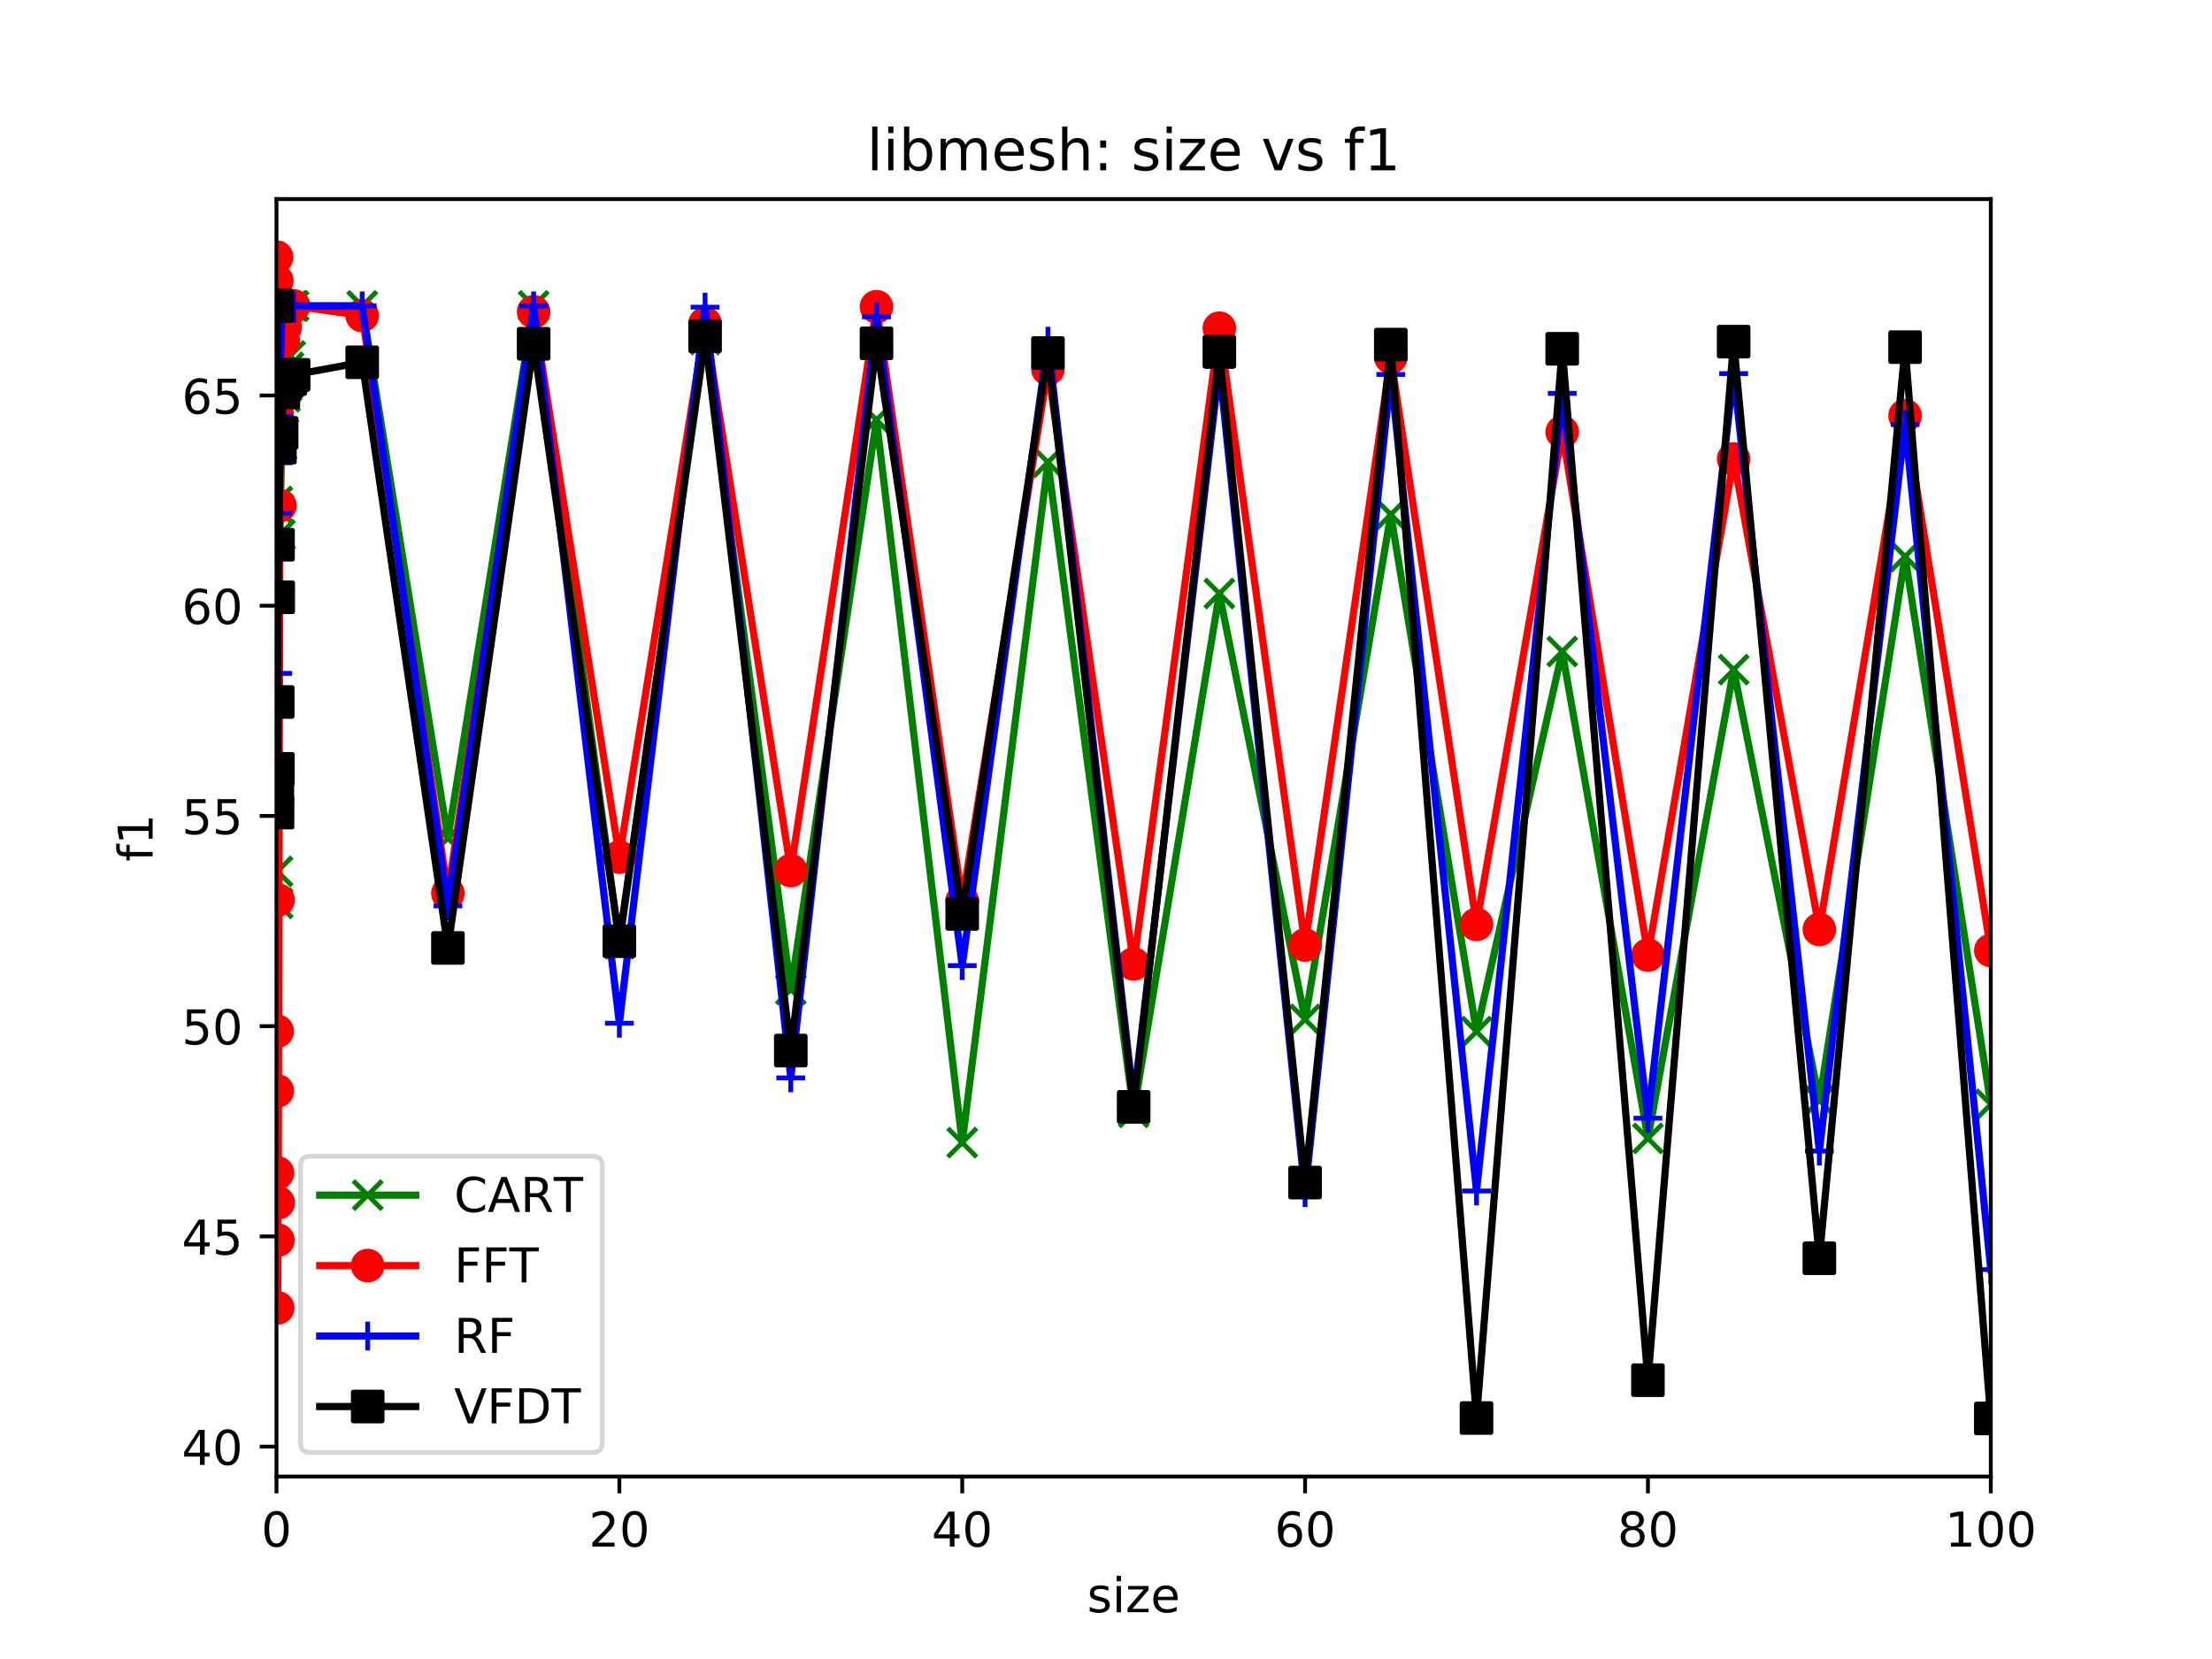 <?xml version="1.0" encoding="utf-8" standalone="no"?>
<!DOCTYPE svg PUBLIC "-//W3C//DTD SVG 1.1//EN"
  "http://www.w3.org/Graphics/SVG/1.1/DTD/svg11.dtd">
<!-- Created with matplotlib (https://matplotlib.org/) -->
<svg height="345.6pt" version="1.1" viewBox="0 0 460.8 345.6" width="460.8pt" xmlns="http://www.w3.org/2000/svg" xmlns:xlink="http://www.w3.org/1999/xlink">
 <defs>
  <style type="text/css">
*{stroke-linecap:butt;stroke-linejoin:round;}
  </style>
 </defs>
 <g id="figure_1">
  <g id="patch_1">
   <path d="M 0 345.6 
L 460.8 345.6 
L 460.8 0 
L 0 0 
z
" style="fill:#ffffff;"/>
  </g>
  <g id="axes_1">
   <g id="patch_2">
    <path d="M 57.6 307.584 
L 414.72 307.584 
L 414.72 41.472 
L 57.6 41.472 
z
" style="fill:#ffffff;"/>
   </g>
   <g id="matplotlib.axis_1">
    <g id="xtick_1">
     <g id="line2d_1">
      <defs>
       <path d="M 0 0 
L 0 3.5 
" id="m3a9c8fec55" style="stroke:#000000;stroke-width:0.8;"/>
      </defs>
      <g>
       <use style="stroke:#000000;stroke-width:0.8;" x="57.6" xlink:href="#m3a9c8fec55" y="307.584"/>
      </g>
     </g>
     <g id="text_1">
      <!-- 0 -->
      <defs>
       <path d="M 31.781 66.406 
Q 24.172 66.406 20.328 58.906 
Q 16.5 51.422 16.5 36.375 
Q 16.5 21.391 20.328 13.891 
Q 24.172 6.391 31.781 6.391 
Q 39.453 6.391 43.281 13.891 
Q 47.125 21.391 47.125 36.375 
Q 47.125 51.422 43.281 58.906 
Q 39.453 66.406 31.781 66.406 
z
M 31.781 74.219 
Q 44.047 74.219 50.516 64.516 
Q 56.984 54.828 56.984 36.375 
Q 56.984 17.969 50.516 8.266 
Q 44.047 -1.422 31.781 -1.422 
Q 19.531 -1.422 13.062 8.266 
Q 6.594 17.969 6.594 36.375 
Q 6.594 54.828 13.062 64.516 
Q 19.531 74.219 31.781 74.219 
z
" id="DejaVuSans-48"/>
      </defs>
      <g transform="translate(54.419 322.182)scale(0.1 -0.1)">
       <use xlink:href="#DejaVuSans-48"/>
      </g>
     </g>
    </g>
    <g id="xtick_2">
     <g id="line2d_2">
      <g>
       <use style="stroke:#000000;stroke-width:0.8;" x="129.024" xlink:href="#m3a9c8fec55" y="307.584"/>
      </g>
     </g>
     <g id="text_2">
      <!-- 20 -->
      <defs>
       <path d="M 19.188 8.297 
L 53.609 8.297 
L 53.609 0 
L 7.328 0 
L 7.328 8.297 
Q 12.938 14.109 22.625 23.891 
Q 32.328 33.688 34.812 36.531 
Q 39.547 41.844 41.422 45.531 
Q 43.312 49.219 43.312 52.781 
Q 43.312 58.594 39.234 62.25 
Q 35.156 65.922 28.609 65.922 
Q 23.969 65.922 18.812 64.312 
Q 13.672 62.703 7.812 59.422 
L 7.812 69.391 
Q 13.766 71.781 18.938 73 
Q 24.125 74.219 28.422 74.219 
Q 39.75 74.219 46.484 68.547 
Q 53.219 62.891 53.219 53.422 
Q 53.219 48.922 51.531 44.891 
Q 49.859 40.875 45.406 35.406 
Q 44.188 33.984 37.641 27.219 
Q 31.109 20.453 19.188 8.297 
z
" id="DejaVuSans-50"/>
      </defs>
      <g transform="translate(122.662 322.182)scale(0.1 -0.1)">
       <use xlink:href="#DejaVuSans-50"/>
       <use x="63.623" xlink:href="#DejaVuSans-48"/>
      </g>
     </g>
    </g>
    <g id="xtick_3">
     <g id="line2d_3">
      <g>
       <use style="stroke:#000000;stroke-width:0.8;" x="200.448" xlink:href="#m3a9c8fec55" y="307.584"/>
      </g>
     </g>
     <g id="text_3">
      <!-- 40 -->
      <defs>
       <path d="M 37.797 64.312 
L 12.891 25.391 
L 37.797 25.391 
z
M 35.203 72.906 
L 47.609 72.906 
L 47.609 25.391 
L 58.016 25.391 
L 58.016 17.188 
L 47.609 17.188 
L 47.609 0 
L 37.797 0 
L 37.797 17.188 
L 4.891 17.188 
L 4.891 26.703 
z
" id="DejaVuSans-52"/>
      </defs>
      <g transform="translate(194.085 322.182)scale(0.1 -0.1)">
       <use xlink:href="#DejaVuSans-52"/>
       <use x="63.623" xlink:href="#DejaVuSans-48"/>
      </g>
     </g>
    </g>
    <g id="xtick_4">
     <g id="line2d_4">
      <g>
       <use style="stroke:#000000;stroke-width:0.8;" x="271.872" xlink:href="#m3a9c8fec55" y="307.584"/>
      </g>
     </g>
     <g id="text_4">
      <!-- 60 -->
      <defs>
       <path d="M 33.016 40.375 
Q 26.375 40.375 22.484 35.828 
Q 18.609 31.297 18.609 23.391 
Q 18.609 15.531 22.484 10.953 
Q 26.375 6.391 33.016 6.391 
Q 39.656 6.391 43.531 10.953 
Q 47.406 15.531 47.406 23.391 
Q 47.406 31.297 43.531 35.828 
Q 39.656 40.375 33.016 40.375 
z
M 52.594 71.297 
L 52.594 62.312 
Q 48.875 64.062 45.094 64.984 
Q 41.312 65.922 37.594 65.922 
Q 27.828 65.922 22.672 59.328 
Q 17.531 52.734 16.797 39.406 
Q 19.672 43.656 24.016 45.922 
Q 28.375 48.188 33.594 48.188 
Q 44.578 48.188 50.953 41.516 
Q 57.328 34.859 57.328 23.391 
Q 57.328 12.156 50.688 5.359 
Q 44.047 -1.422 33.016 -1.422 
Q 20.359 -1.422 13.672 8.266 
Q 6.984 17.969 6.984 36.375 
Q 6.984 53.656 15.188 63.938 
Q 23.391 74.219 37.203 74.219 
Q 40.922 74.219 44.703 73.484 
Q 48.484 72.75 52.594 71.297 
z
" id="DejaVuSans-54"/>
      </defs>
      <g transform="translate(265.51 322.182)scale(0.1 -0.1)">
       <use xlink:href="#DejaVuSans-54"/>
       <use x="63.623" xlink:href="#DejaVuSans-48"/>
      </g>
     </g>
    </g>
    <g id="xtick_5">
     <g id="line2d_5">
      <g>
       <use style="stroke:#000000;stroke-width:0.8;" x="343.296" xlink:href="#m3a9c8fec55" y="307.584"/>
      </g>
     </g>
     <g id="text_5">
      <!-- 80 -->
      <defs>
       <path d="M 31.781 34.625 
Q 24.75 34.625 20.719 30.859 
Q 16.703 27.094 16.703 20.516 
Q 16.703 13.922 20.719 10.156 
Q 24.75 6.391 31.781 6.391 
Q 38.812 6.391 42.859 10.172 
Q 46.922 13.969 46.922 20.516 
Q 46.922 27.094 42.891 30.859 
Q 38.875 34.625 31.781 34.625 
z
M 21.922 38.812 
Q 15.578 40.375 12.031 44.719 
Q 8.5 49.078 8.5 55.328 
Q 8.5 64.062 14.719 69.141 
Q 20.953 74.219 31.781 74.219 
Q 42.672 74.219 48.875 69.141 
Q 55.078 64.062 55.078 55.328 
Q 55.078 49.078 51.531 44.719 
Q 48 40.375 41.703 38.812 
Q 48.828 37.156 52.797 32.312 
Q 56.781 27.484 56.781 20.516 
Q 56.781 9.906 50.312 4.234 
Q 43.844 -1.422 31.781 -1.422 
Q 19.734 -1.422 13.25 4.234 
Q 6.781 9.906 6.781 20.516 
Q 6.781 27.484 10.781 32.312 
Q 14.797 37.156 21.922 38.812 
z
M 18.312 54.391 
Q 18.312 48.734 21.844 45.562 
Q 25.391 42.391 31.781 42.391 
Q 38.141 42.391 41.719 45.562 
Q 45.312 48.734 45.312 54.391 
Q 45.312 60.062 41.719 63.234 
Q 38.141 66.406 31.781 66.406 
Q 25.391 66.406 21.844 63.234 
Q 18.312 60.062 18.312 54.391 
z
" id="DejaVuSans-56"/>
      </defs>
      <g transform="translate(336.933 322.182)scale(0.1 -0.1)">
       <use xlink:href="#DejaVuSans-56"/>
       <use x="63.623" xlink:href="#DejaVuSans-48"/>
      </g>
     </g>
    </g>
    <g id="xtick_6">
     <g id="line2d_6">
      <g>
       <use style="stroke:#000000;stroke-width:0.8;" x="414.72" xlink:href="#m3a9c8fec55" y="307.584"/>
      </g>
     </g>
     <g id="text_6">
      <!-- 100 -->
      <defs>
       <path d="M 12.406 8.297 
L 28.516 8.297 
L 28.516 63.922 
L 10.984 60.406 
L 10.984 69.391 
L 28.422 72.906 
L 38.281 72.906 
L 38.281 8.297 
L 54.391 8.297 
L 54.391 0 
L 12.406 0 
z
" id="DejaVuSans-49"/>
      </defs>
      <g transform="translate(405.176 322.182)scale(0.1 -0.1)">
       <use xlink:href="#DejaVuSans-49"/>
       <use x="63.623" xlink:href="#DejaVuSans-48"/>
       <use x="127.246" xlink:href="#DejaVuSans-48"/>
      </g>
     </g>
    </g>
    <g id="text_7">
     <!-- size -->
     <defs>
      <path d="M 44.281 53.078 
L 44.281 44.578 
Q 40.484 46.531 36.375 47.5 
Q 32.281 48.484 27.875 48.484 
Q 21.188 48.484 17.844 46.438 
Q 14.5 44.391 14.5 40.281 
Q 14.5 37.156 16.891 35.375 
Q 19.281 33.594 26.516 31.984 
L 29.594 31.297 
Q 39.156 29.25 43.188 25.516 
Q 47.219 21.781 47.219 15.094 
Q 47.219 7.469 41.188 3.016 
Q 35.156 -1.422 24.609 -1.422 
Q 20.219 -1.422 15.453 -0.562 
Q 10.688 0.297 5.422 2 
L 5.422 11.281 
Q 10.406 8.688 15.234 7.391 
Q 20.062 6.109 24.812 6.109 
Q 31.156 6.109 34.562 8.281 
Q 37.984 10.453 37.984 14.406 
Q 37.984 18.062 35.516 20.016 
Q 33.062 21.969 24.703 23.781 
L 21.578 24.516 
Q 13.234 26.266 9.516 29.906 
Q 5.812 33.547 5.812 39.891 
Q 5.812 47.609 11.281 51.797 
Q 16.75 56 26.812 56 
Q 31.781 56 36.172 55.266 
Q 40.578 54.547 44.281 53.078 
z
" id="DejaVuSans-115"/>
      <path d="M 9.422 54.688 
L 18.406 54.688 
L 18.406 0 
L 9.422 0 
z
M 9.422 75.984 
L 18.406 75.984 
L 18.406 64.594 
L 9.422 64.594 
z
" id="DejaVuSans-105"/>
      <path d="M 5.516 54.688 
L 48.188 54.688 
L 48.188 46.484 
L 14.406 7.172 
L 48.188 7.172 
L 48.188 0 
L 4.297 0 
L 4.297 8.203 
L 38.094 47.516 
L 5.516 47.516 
z
" id="DejaVuSans-122"/>
      <path d="M 56.203 29.594 
L 56.203 25.203 
L 14.891 25.203 
Q 15.484 15.922 20.484 11.062 
Q 25.484 6.203 34.422 6.203 
Q 39.594 6.203 44.453 7.469 
Q 49.312 8.734 54.109 11.281 
L 54.109 2.781 
Q 49.266 0.734 44.188 -0.344 
Q 39.109 -1.422 33.891 -1.422 
Q 20.797 -1.422 13.156 6.188 
Q 5.516 13.812 5.516 26.812 
Q 5.516 40.234 12.766 48.109 
Q 20.016 56 32.328 56 
Q 43.359 56 49.781 48.891 
Q 56.203 41.797 56.203 29.594 
z
M 47.219 32.234 
Q 47.125 39.594 43.094 43.984 
Q 39.062 48.391 32.422 48.391 
Q 24.906 48.391 20.391 44.141 
Q 15.875 39.891 15.188 32.172 
z
" id="DejaVuSans-101"/>
     </defs>
     <g transform="translate(226.465 335.861)scale(0.1 -0.1)">
      <use xlink:href="#DejaVuSans-115"/>
      <use x="52.1" xlink:href="#DejaVuSans-105"/>
      <use x="79.883" xlink:href="#DejaVuSans-122"/>
      <use x="132.373" xlink:href="#DejaVuSans-101"/>
     </g>
    </g>
   </g>
   <g id="matplotlib.axis_2">
    <g id="ytick_1">
     <g id="line2d_7">
      <defs>
       <path d="M 0 0 
L -3.5 0 
" id="me81e5ff9e7" style="stroke:#000000;stroke-width:0.8;"/>
      </defs>
      <g>
       <use style="stroke:#000000;stroke-width:0.8;" x="57.6" xlink:href="#me81e5ff9e7" y="301.356"/>
      </g>
     </g>
     <g id="text_8">
      <!-- 40 -->
      <g transform="translate(37.875 305.156)scale(0.1 -0.1)">
       <use xlink:href="#DejaVuSans-52"/>
       <use x="63.623" xlink:href="#DejaVuSans-48"/>
      </g>
     </g>
    </g>
    <g id="ytick_2">
     <g id="line2d_8">
      <g>
       <use style="stroke:#000000;stroke-width:0.8;" x="57.6" xlink:href="#me81e5ff9e7" y="257.562"/>
      </g>
     </g>
     <g id="text_9">
      <!-- 45 -->
      <defs>
       <path d="M 10.797 72.906 
L 49.516 72.906 
L 49.516 64.594 
L 19.828 64.594 
L 19.828 46.734 
Q 21.969 47.469 24.109 47.828 
Q 26.266 48.188 28.422 48.188 
Q 40.625 48.188 47.75 41.5 
Q 54.891 34.812 54.891 23.391 
Q 54.891 11.625 47.562 5.094 
Q 40.234 -1.422 26.906 -1.422 
Q 22.312 -1.422 17.547 -0.641 
Q 12.797 0.141 7.719 1.703 
L 7.719 11.625 
Q 12.109 9.234 16.797 8.062 
Q 21.484 6.891 26.703 6.891 
Q 35.156 6.891 40.078 11.328 
Q 45.016 15.766 45.016 23.391 
Q 45.016 31 40.078 35.438 
Q 35.156 39.891 26.703 39.891 
Q 22.75 39.891 18.812 39.016 
Q 14.891 38.141 10.797 36.281 
z
" id="DejaVuSans-53"/>
      </defs>
      <g transform="translate(37.875 261.361)scale(0.1 -0.1)">
       <use xlink:href="#DejaVuSans-52"/>
       <use x="63.623" xlink:href="#DejaVuSans-53"/>
      </g>
     </g>
    </g>
    <g id="ytick_3">
     <g id="line2d_9">
      <g>
       <use style="stroke:#000000;stroke-width:0.8;" x="57.6" xlink:href="#me81e5ff9e7" y="213.768"/>
      </g>
     </g>
     <g id="text_10">
      <!-- 50 -->
      <g transform="translate(37.875 217.567)scale(0.1 -0.1)">
       <use xlink:href="#DejaVuSans-53"/>
       <use x="63.623" xlink:href="#DejaVuSans-48"/>
      </g>
     </g>
    </g>
    <g id="ytick_4">
     <g id="line2d_10">
      <g>
       <use style="stroke:#000000;stroke-width:0.8;" x="57.6" xlink:href="#me81e5ff9e7" y="169.973"/>
      </g>
     </g>
     <g id="text_11">
      <!-- 55 -->
      <g transform="translate(37.875 173.773)scale(0.1 -0.1)">
       <use xlink:href="#DejaVuSans-53"/>
       <use x="63.623" xlink:href="#DejaVuSans-53"/>
      </g>
     </g>
    </g>
    <g id="ytick_5">
     <g id="line2d_11">
      <g>
       <use style="stroke:#000000;stroke-width:0.8;" x="57.6" xlink:href="#me81e5ff9e7" y="126.179"/>
      </g>
     </g>
     <g id="text_12">
      <!-- 60 -->
      <g transform="translate(37.875 129.978)scale(0.1 -0.1)">
       <use xlink:href="#DejaVuSans-54"/>
       <use x="63.623" xlink:href="#DejaVuSans-48"/>
      </g>
     </g>
    </g>
    <g id="ytick_6">
     <g id="line2d_12">
      <g>
       <use style="stroke:#000000;stroke-width:0.8;" x="57.6" xlink:href="#me81e5ff9e7" y="82.385"/>
      </g>
     </g>
     <g id="text_13">
      <!-- 65 -->
      <g transform="translate(37.875 86.184)scale(0.1 -0.1)">
       <use xlink:href="#DejaVuSans-54"/>
       <use x="63.623" xlink:href="#DejaVuSans-53"/>
      </g>
     </g>
    </g>
    <g id="text_14">
     <!-- f1 -->
     <defs>
      <path d="M 37.109 75.984 
L 37.109 68.5 
L 28.516 68.5 
Q 23.688 68.5 21.797 66.547 
Q 19.922 64.594 19.922 59.516 
L 19.922 54.688 
L 34.719 54.688 
L 34.719 47.703 
L 19.922 47.703 
L 19.922 0 
L 10.891 0 
L 10.891 47.703 
L 2.297 47.703 
L 2.297 54.688 
L 10.891 54.688 
L 10.891 58.5 
Q 10.891 67.625 15.141 71.797 
Q 19.391 75.984 28.609 75.984 
z
" id="DejaVuSans-102"/>
     </defs>
     <g transform="translate(31.795 179.469)rotate(-90)scale(0.1 -0.1)">
      <use xlink:href="#DejaVuSans-102"/>
      <use x="35.205" xlink:href="#DejaVuSans-49"/>
     </g>
    </g>
   </g>
   <g id="line2d_13">
    <path clip-path="url(#p8e9003953d)" d="M 57.636 63.728 
L 57.671 63.728 
L 57.707 65.83 
L 57.743 86.589 
L 57.779 104.457 
L 57.814 181.535 
L 57.85 188.192 
L 57.886 166.557 
L 57.921 105.946 
L 57.957 93.071 
L 58.314 111.377 
L 58.671 92.72 
L 59.028 85.012 
L 59.386 82.647 
L 59.743 80.458 
L 60.1 76.516 
L 60.457 74.151 
L 60.814 63.728 
L 61.171 63.728 
L 75.456 63.728 
L 93.312 174.616 
L 111.168 63.728 
L 129.024 196.6 
L 146.88 70.735 
L 164.736 206.148 
L 182.592 87.465 
L 200.448 238.03 
L 218.304 96.311 
L 236.16 231.723 
L 254.016 123.639 
L 271.872 212.366 
L 289.728 107.172 
L 307.584 214.906 
L 325.44 135.726 
L 343.296 237.154 
L 361.152 139.493 
L 379.008 229.271 
L 396.864 115.931 
L 414.72 230.059 
" style="fill:none;stroke:#008000;stroke-linecap:square;stroke-width:1.5;"/>
    <defs>
     <path d="M -3 3 
L 3 -3 
M -3 -3 
L 3 3 
" id="m1f0c1e6123" style="stroke:#008000;"/>
    </defs>
    <g clip-path="url(#p8e9003953d)">
     <use style="fill:#008000;stroke:#008000;" x="57.636" xlink:href="#m1f0c1e6123" y="63.728"/>
     <use style="fill:#008000;stroke:#008000;" x="57.671" xlink:href="#m1f0c1e6123" y="63.728"/>
     <use style="fill:#008000;stroke:#008000;" x="57.707" xlink:href="#m1f0c1e6123" y="65.83"/>
     <use style="fill:#008000;stroke:#008000;" x="57.743" xlink:href="#m1f0c1e6123" y="86.589"/>
     <use style="fill:#008000;stroke:#008000;" x="57.779" xlink:href="#m1f0c1e6123" y="104.457"/>
     <use style="fill:#008000;stroke:#008000;" x="57.814" xlink:href="#m1f0c1e6123" y="181.535"/>
     <use style="fill:#008000;stroke:#008000;" x="57.85" xlink:href="#m1f0c1e6123" y="188.192"/>
     <use style="fill:#008000;stroke:#008000;" x="57.886" xlink:href="#m1f0c1e6123" y="166.557"/>
     <use style="fill:#008000;stroke:#008000;" x="57.921" xlink:href="#m1f0c1e6123" y="105.946"/>
     <use style="fill:#008000;stroke:#008000;" x="57.957" xlink:href="#m1f0c1e6123" y="93.071"/>
     <use style="fill:#008000;stroke:#008000;" x="58.314" xlink:href="#m1f0c1e6123" y="111.377"/>
     <use style="fill:#008000;stroke:#008000;" x="58.671" xlink:href="#m1f0c1e6123" y="92.72"/>
     <use style="fill:#008000;stroke:#008000;" x="59.028" xlink:href="#m1f0c1e6123" y="85.012"/>
     <use style="fill:#008000;stroke:#008000;" x="59.386" xlink:href="#m1f0c1e6123" y="82.647"/>
     <use style="fill:#008000;stroke:#008000;" x="59.743" xlink:href="#m1f0c1e6123" y="80.458"/>
     <use style="fill:#008000;stroke:#008000;" x="60.1" xlink:href="#m1f0c1e6123" y="76.516"/>
     <use style="fill:#008000;stroke:#008000;" x="60.457" xlink:href="#m1f0c1e6123" y="74.151"/>
     <use style="fill:#008000;stroke:#008000;" x="60.814" xlink:href="#m1f0c1e6123" y="63.728"/>
     <use style="fill:#008000;stroke:#008000;" x="61.171" xlink:href="#m1f0c1e6123" y="63.728"/>
     <use style="fill:#008000;stroke:#008000;" x="75.456" xlink:href="#m1f0c1e6123" y="63.728"/>
     <use style="fill:#008000;stroke:#008000;" x="93.312" xlink:href="#m1f0c1e6123" y="174.616"/>
     <use style="fill:#008000;stroke:#008000;" x="111.168" xlink:href="#m1f0c1e6123" y="63.728"/>
     <use style="fill:#008000;stroke:#008000;" x="129.024" xlink:href="#m1f0c1e6123" y="196.6"/>
     <use style="fill:#008000;stroke:#008000;" x="146.88" xlink:href="#m1f0c1e6123" y="70.735"/>
     <use style="fill:#008000;stroke:#008000;" x="164.736" xlink:href="#m1f0c1e6123" y="206.148"/>
     <use style="fill:#008000;stroke:#008000;" x="182.592" xlink:href="#m1f0c1e6123" y="87.465"/>
     <use style="fill:#008000;stroke:#008000;" x="200.448" xlink:href="#m1f0c1e6123" y="238.03"/>
     <use style="fill:#008000;stroke:#008000;" x="218.304" xlink:href="#m1f0c1e6123" y="96.311"/>
     <use style="fill:#008000;stroke:#008000;" x="236.16" xlink:href="#m1f0c1e6123" y="231.723"/>
     <use style="fill:#008000;stroke:#008000;" x="254.016" xlink:href="#m1f0c1e6123" y="123.639"/>
     <use style="fill:#008000;stroke:#008000;" x="271.872" xlink:href="#m1f0c1e6123" y="212.366"/>
     <use style="fill:#008000;stroke:#008000;" x="289.728" xlink:href="#m1f0c1e6123" y="107.172"/>
     <use style="fill:#008000;stroke:#008000;" x="307.584" xlink:href="#m1f0c1e6123" y="214.906"/>
     <use style="fill:#008000;stroke:#008000;" x="325.44" xlink:href="#m1f0c1e6123" y="135.726"/>
     <use style="fill:#008000;stroke:#008000;" x="343.296" xlink:href="#m1f0c1e6123" y="237.154"/>
     <use style="fill:#008000;stroke:#008000;" x="361.152" xlink:href="#m1f0c1e6123" y="139.493"/>
     <use style="fill:#008000;stroke:#008000;" x="379.008" xlink:href="#m1f0c1e6123" y="229.271"/>
     <use style="fill:#008000;stroke:#008000;" x="396.864" xlink:href="#m1f0c1e6123" y="115.931"/>
     <use style="fill:#008000;stroke:#008000;" x="414.72" xlink:href="#m1f0c1e6123" y="230.059"/>
    </g>
   </g>
   <g id="line2d_14">
    <path clip-path="url(#p8e9003953d)" d="M 57.636 53.568 
L 57.671 58.473 
L 57.707 86.151 
L 57.743 214.819 
L 57.779 227.256 
L 57.814 244.336 
L 57.85 272.452 
L 57.886 258.35 
L 57.921 187.491 
L 57.957 250.555 
L 58.314 105.333 
L 58.671 63.728 
L 59.028 71.086 
L 59.386 68.195 
L 59.743 64.341 
L 60.1 64.867 
L 60.457 63.816 
L 60.814 63.728 
L 61.171 63.728 
L 75.456 65.743 
L 93.312 186.09 
L 111.168 64.955 
L 129.024 178.557 
L 146.88 67.407 
L 164.736 181.36 
L 182.592 63.903 
L 200.448 187.666 
L 218.304 76.867 
L 236.16 200.805 
L 254.016 68.37 
L 271.872 196.863 
L 289.728 74.414 
L 307.584 192.571 
L 325.44 90.005 
L 343.296 198.965 
L 361.152 95.611 
L 379.008 193.622 
L 396.864 86.589 
L 414.72 198.002 
" style="fill:none;stroke:#ff0000;stroke-linecap:square;stroke-width:1.5;"/>
    <defs>
     <path d="M 0 3 
C 0.796 3 1.559 2.684 2.121 2.121 
C 2.684 1.559 3 0.796 3 0 
C 3 -0.796 2.684 -1.559 2.121 -2.121 
C 1.559 -2.684 0.796 -3 0 -3 
C -0.796 -3 -1.559 -2.684 -2.121 -2.121 
C -2.684 -1.559 -3 -0.796 -3 0 
C -3 0.796 -2.684 1.559 -2.121 2.121 
C -1.559 2.684 -0.796 3 0 3 
z
" id="m6acdc5721a" style="stroke:#ff0000;"/>
    </defs>
    <g clip-path="url(#p8e9003953d)">
     <use style="fill:#ff0000;stroke:#ff0000;" x="57.636" xlink:href="#m6acdc5721a" y="53.568"/>
     <use style="fill:#ff0000;stroke:#ff0000;" x="57.671" xlink:href="#m6acdc5721a" y="58.473"/>
     <use style="fill:#ff0000;stroke:#ff0000;" x="57.707" xlink:href="#m6acdc5721a" y="86.151"/>
     <use style="fill:#ff0000;stroke:#ff0000;" x="57.743" xlink:href="#m6acdc5721a" y="214.819"/>
     <use style="fill:#ff0000;stroke:#ff0000;" x="57.779" xlink:href="#m6acdc5721a" y="227.256"/>
     <use style="fill:#ff0000;stroke:#ff0000;" x="57.814" xlink:href="#m6acdc5721a" y="244.336"/>
     <use style="fill:#ff0000;stroke:#ff0000;" x="57.85" xlink:href="#m6acdc5721a" y="272.452"/>
     <use style="fill:#ff0000;stroke:#ff0000;" x="57.886" xlink:href="#m6acdc5721a" y="258.35"/>
     <use style="fill:#ff0000;stroke:#ff0000;" x="57.921" xlink:href="#m6acdc5721a" y="187.491"/>
     <use style="fill:#ff0000;stroke:#ff0000;" x="57.957" xlink:href="#m6acdc5721a" y="250.555"/>
     <use style="fill:#ff0000;stroke:#ff0000;" x="58.314" xlink:href="#m6acdc5721a" y="105.333"/>
     <use style="fill:#ff0000;stroke:#ff0000;" x="58.671" xlink:href="#m6acdc5721a" y="63.728"/>
     <use style="fill:#ff0000;stroke:#ff0000;" x="59.028" xlink:href="#m6acdc5721a" y="71.086"/>
     <use style="fill:#ff0000;stroke:#ff0000;" x="59.386" xlink:href="#m6acdc5721a" y="68.195"/>
     <use style="fill:#ff0000;stroke:#ff0000;" x="59.743" xlink:href="#m6acdc5721a" y="64.341"/>
     <use style="fill:#ff0000;stroke:#ff0000;" x="60.1" xlink:href="#m6acdc5721a" y="64.867"/>
     <use style="fill:#ff0000;stroke:#ff0000;" x="60.457" xlink:href="#m6acdc5721a" y="63.816"/>
     <use style="fill:#ff0000;stroke:#ff0000;" x="60.814" xlink:href="#m6acdc5721a" y="63.728"/>
     <use style="fill:#ff0000;stroke:#ff0000;" x="61.171" xlink:href="#m6acdc5721a" y="63.728"/>
     <use style="fill:#ff0000;stroke:#ff0000;" x="75.456" xlink:href="#m6acdc5721a" y="65.743"/>
     <use style="fill:#ff0000;stroke:#ff0000;" x="93.312" xlink:href="#m6acdc5721a" y="186.09"/>
     <use style="fill:#ff0000;stroke:#ff0000;" x="111.168" xlink:href="#m6acdc5721a" y="64.955"/>
     <use style="fill:#ff0000;stroke:#ff0000;" x="129.024" xlink:href="#m6acdc5721a" y="178.557"/>
     <use style="fill:#ff0000;stroke:#ff0000;" x="146.88" xlink:href="#m6acdc5721a" y="67.407"/>
     <use style="fill:#ff0000;stroke:#ff0000;" x="164.736" xlink:href="#m6acdc5721a" y="181.36"/>
     <use style="fill:#ff0000;stroke:#ff0000;" x="182.592" xlink:href="#m6acdc5721a" y="63.903"/>
     <use style="fill:#ff0000;stroke:#ff0000;" x="200.448" xlink:href="#m6acdc5721a" y="187.666"/>
     <use style="fill:#ff0000;stroke:#ff0000;" x="218.304" xlink:href="#m6acdc5721a" y="76.867"/>
     <use style="fill:#ff0000;stroke:#ff0000;" x="236.16" xlink:href="#m6acdc5721a" y="200.805"/>
     <use style="fill:#ff0000;stroke:#ff0000;" x="254.016" xlink:href="#m6acdc5721a" y="68.37"/>
     <use style="fill:#ff0000;stroke:#ff0000;" x="271.872" xlink:href="#m6acdc5721a" y="196.863"/>
     <use style="fill:#ff0000;stroke:#ff0000;" x="289.728" xlink:href="#m6acdc5721a" y="74.414"/>
     <use style="fill:#ff0000;stroke:#ff0000;" x="307.584" xlink:href="#m6acdc5721a" y="192.571"/>
     <use style="fill:#ff0000;stroke:#ff0000;" x="325.44" xlink:href="#m6acdc5721a" y="90.005"/>
     <use style="fill:#ff0000;stroke:#ff0000;" x="343.296" xlink:href="#m6acdc5721a" y="198.965"/>
     <use style="fill:#ff0000;stroke:#ff0000;" x="361.152" xlink:href="#m6acdc5721a" y="95.611"/>
     <use style="fill:#ff0000;stroke:#ff0000;" x="379.008" xlink:href="#m6acdc5721a" y="193.622"/>
     <use style="fill:#ff0000;stroke:#ff0000;" x="396.864" xlink:href="#m6acdc5721a" y="86.589"/>
     <use style="fill:#ff0000;stroke:#ff0000;" x="414.72" xlink:href="#m6acdc5721a" y="198.002"/>
    </g>
   </g>
   <g id="line2d_15">
    <path clip-path="url(#p8e9003953d)" d="M 57.636 63.728 
L 57.671 63.728 
L 57.707 65.305 
L 57.743 75.64 
L 57.779 87.202 
L 57.814 106.91 
L 57.85 140.281 
L 57.886 113.041 
L 57.921 96.399 
L 57.957 86.764 
L 58.314 80.195 
L 58.671 66.706 
L 59.028 63.728 
L 59.386 63.728 
L 59.743 63.728 
L 60.1 63.728 
L 60.457 63.728 
L 60.814 63.728 
L 61.171 63.728 
L 75.456 63.728 
L 93.312 188.717 
L 111.168 63.728 
L 129.024 213.155 
L 146.88 63.991 
L 164.736 224.541 
L 182.592 66.006 
L 200.448 201.155 
L 218.304 71.086 
L 236.16 229.359 
L 254.016 76.341 
L 271.872 248.453 
L 289.728 78.005 
L 307.584 248.103 
L 325.44 81.947 
L 343.296 232.95 
L 361.152 77.83 
L 379.008 239.782 
L 396.864 88.428 
L 414.72 264.482 
" style="fill:none;stroke:#0000ff;stroke-linecap:square;stroke-width:1.5;"/>
    <defs>
     <path d="M -3 0 
L 3 0 
M 0 3 
L 0 -3 
" id="maa34a63ae0" style="stroke:#0000ff;"/>
    </defs>
    <g clip-path="url(#p8e9003953d)">
     <use style="fill:#0000ff;stroke:#0000ff;" x="57.636" xlink:href="#maa34a63ae0" y="63.728"/>
     <use style="fill:#0000ff;stroke:#0000ff;" x="57.671" xlink:href="#maa34a63ae0" y="63.728"/>
     <use style="fill:#0000ff;stroke:#0000ff;" x="57.707" xlink:href="#maa34a63ae0" y="65.305"/>
     <use style="fill:#0000ff;stroke:#0000ff;" x="57.743" xlink:href="#maa34a63ae0" y="75.64"/>
     <use style="fill:#0000ff;stroke:#0000ff;" x="57.779" xlink:href="#maa34a63ae0" y="87.202"/>
     <use style="fill:#0000ff;stroke:#0000ff;" x="57.814" xlink:href="#maa34a63ae0" y="106.91"/>
     <use style="fill:#0000ff;stroke:#0000ff;" x="57.85" xlink:href="#maa34a63ae0" y="140.281"/>
     <use style="fill:#0000ff;stroke:#0000ff;" x="57.886" xlink:href="#maa34a63ae0" y="113.041"/>
     <use style="fill:#0000ff;stroke:#0000ff;" x="57.921" xlink:href="#maa34a63ae0" y="96.399"/>
     <use style="fill:#0000ff;stroke:#0000ff;" x="57.957" xlink:href="#maa34a63ae0" y="86.764"/>
     <use style="fill:#0000ff;stroke:#0000ff;" x="58.314" xlink:href="#maa34a63ae0" y="80.195"/>
     <use style="fill:#0000ff;stroke:#0000ff;" x="58.671" xlink:href="#maa34a63ae0" y="66.706"/>
     <use style="fill:#0000ff;stroke:#0000ff;" x="59.028" xlink:href="#maa34a63ae0" y="63.728"/>
     <use style="fill:#0000ff;stroke:#0000ff;" x="59.386" xlink:href="#maa34a63ae0" y="63.728"/>
     <use style="fill:#0000ff;stroke:#0000ff;" x="59.743" xlink:href="#maa34a63ae0" y="63.728"/>
     <use style="fill:#0000ff;stroke:#0000ff;" x="60.1" xlink:href="#maa34a63ae0" y="63.728"/>
     <use style="fill:#0000ff;stroke:#0000ff;" x="60.457" xlink:href="#maa34a63ae0" y="63.728"/>
     <use style="fill:#0000ff;stroke:#0000ff;" x="60.814" xlink:href="#maa34a63ae0" y="63.728"/>
     <use style="fill:#0000ff;stroke:#0000ff;" x="61.171" xlink:href="#maa34a63ae0" y="63.728"/>
     <use style="fill:#0000ff;stroke:#0000ff;" x="75.456" xlink:href="#maa34a63ae0" y="63.728"/>
     <use style="fill:#0000ff;stroke:#0000ff;" x="93.312" xlink:href="#maa34a63ae0" y="188.717"/>
     <use style="fill:#0000ff;stroke:#0000ff;" x="111.168" xlink:href="#maa34a63ae0" y="63.728"/>
     <use style="fill:#0000ff;stroke:#0000ff;" x="129.024" xlink:href="#maa34a63ae0" y="213.155"/>
     <use style="fill:#0000ff;stroke:#0000ff;" x="146.88" xlink:href="#maa34a63ae0" y="63.991"/>
     <use style="fill:#0000ff;stroke:#0000ff;" x="164.736" xlink:href="#maa34a63ae0" y="224.541"/>
     <use style="fill:#0000ff;stroke:#0000ff;" x="182.592" xlink:href="#maa34a63ae0" y="66.006"/>
     <use style="fill:#0000ff;stroke:#0000ff;" x="200.448" xlink:href="#maa34a63ae0" y="201.155"/>
     <use style="fill:#0000ff;stroke:#0000ff;" x="218.304" xlink:href="#maa34a63ae0" y="71.086"/>
     <use style="fill:#0000ff;stroke:#0000ff;" x="236.16" xlink:href="#maa34a63ae0" y="229.359"/>
     <use style="fill:#0000ff;stroke:#0000ff;" x="254.016" xlink:href="#maa34a63ae0" y="76.341"/>
     <use style="fill:#0000ff;stroke:#0000ff;" x="271.872" xlink:href="#maa34a63ae0" y="248.453"/>
     <use style="fill:#0000ff;stroke:#0000ff;" x="289.728" xlink:href="#maa34a63ae0" y="78.005"/>
     <use style="fill:#0000ff;stroke:#0000ff;" x="307.584" xlink:href="#maa34a63ae0" y="248.103"/>
     <use style="fill:#0000ff;stroke:#0000ff;" x="325.44" xlink:href="#maa34a63ae0" y="81.947"/>
     <use style="fill:#0000ff;stroke:#0000ff;" x="343.296" xlink:href="#maa34a63ae0" y="232.95"/>
     <use style="fill:#0000ff;stroke:#0000ff;" x="361.152" xlink:href="#maa34a63ae0" y="77.83"/>
     <use style="fill:#0000ff;stroke:#0000ff;" x="379.008" xlink:href="#maa34a63ae0" y="239.782"/>
     <use style="fill:#0000ff;stroke:#0000ff;" x="396.864" xlink:href="#maa34a63ae0" y="88.428"/>
     <use style="fill:#0000ff;stroke:#0000ff;" x="414.72" xlink:href="#maa34a63ae0" y="264.482"/>
    </g>
   </g>
   <g id="line2d_16">
    <path clip-path="url(#p8e9003953d)" d="M 57.636 63.728 
L 57.671 63.728 
L 57.707 63.728 
L 57.743 63.728 
L 57.779 163.93 
L 57.814 169.273 
L 57.85 146.237 
L 57.886 160.163 
L 57.921 113.479 
L 57.957 124.427 
L 58.314 93.246 
L 58.671 90.18 
L 59.028 81.772 
L 59.386 79.669 
L 59.743 79.407 
L 60.1 78.969 
L 60.457 78.969 
L 60.814 78.268 
L 61.171 78.093 
L 75.456 75.465 
L 93.312 197.476 
L 111.168 71.611 
L 129.024 196.075 
L 146.88 70.035 
L 164.736 218.848 
L 182.592 71.524 
L 200.448 190.382 
L 218.304 73.538 
L 236.16 230.585 
L 254.016 73.275 
L 271.872 246.351 
L 289.728 71.786 
L 307.584 295.4 
L 325.44 72.662 
L 343.296 287.517 
L 361.152 71.173 
L 379.008 262.117 
L 396.864 72.312 
L 414.72 295.488 
" style="fill:none;stroke:#000000;stroke-linecap:square;stroke-width:1.5;"/>
    <defs>
     <path d="M -3 3 
L 3 3 
L 3 -3 
L -3 -3 
z
" id="m889870c1fb" style="stroke:#000000;stroke-linejoin:miter;"/>
    </defs>
    <g clip-path="url(#p8e9003953d)">
     <use style="stroke:#000000;stroke-linejoin:miter;" x="57.636" xlink:href="#m889870c1fb" y="63.728"/>
     <use style="stroke:#000000;stroke-linejoin:miter;" x="57.671" xlink:href="#m889870c1fb" y="63.728"/>
     <use style="stroke:#000000;stroke-linejoin:miter;" x="57.707" xlink:href="#m889870c1fb" y="63.728"/>
     <use style="stroke:#000000;stroke-linejoin:miter;" x="57.743" xlink:href="#m889870c1fb" y="63.728"/>
     <use style="stroke:#000000;stroke-linejoin:miter;" x="57.779" xlink:href="#m889870c1fb" y="163.93"/>
     <use style="stroke:#000000;stroke-linejoin:miter;" x="57.814" xlink:href="#m889870c1fb" y="169.273"/>
     <use style="stroke:#000000;stroke-linejoin:miter;" x="57.85" xlink:href="#m889870c1fb" y="146.237"/>
     <use style="stroke:#000000;stroke-linejoin:miter;" x="57.886" xlink:href="#m889870c1fb" y="160.163"/>
     <use style="stroke:#000000;stroke-linejoin:miter;" x="57.921" xlink:href="#m889870c1fb" y="113.479"/>
     <use style="stroke:#000000;stroke-linejoin:miter;" x="57.957" xlink:href="#m889870c1fb" y="124.427"/>
     <use style="stroke:#000000;stroke-linejoin:miter;" x="58.314" xlink:href="#m889870c1fb" y="93.246"/>
     <use style="stroke:#000000;stroke-linejoin:miter;" x="58.671" xlink:href="#m889870c1fb" y="90.18"/>
     <use style="stroke:#000000;stroke-linejoin:miter;" x="59.028" xlink:href="#m889870c1fb" y="81.772"/>
     <use style="stroke:#000000;stroke-linejoin:miter;" x="59.386" xlink:href="#m889870c1fb" y="79.669"/>
     <use style="stroke:#000000;stroke-linejoin:miter;" x="59.743" xlink:href="#m889870c1fb" y="79.407"/>
     <use style="stroke:#000000;stroke-linejoin:miter;" x="60.1" xlink:href="#m889870c1fb" y="78.969"/>
     <use style="stroke:#000000;stroke-linejoin:miter;" x="60.457" xlink:href="#m889870c1fb" y="78.969"/>
     <use style="stroke:#000000;stroke-linejoin:miter;" x="60.814" xlink:href="#m889870c1fb" y="78.268"/>
     <use style="stroke:#000000;stroke-linejoin:miter;" x="61.171" xlink:href="#m889870c1fb" y="78.093"/>
     <use style="stroke:#000000;stroke-linejoin:miter;" x="75.456" xlink:href="#m889870c1fb" y="75.465"/>
     <use style="stroke:#000000;stroke-linejoin:miter;" x="93.312" xlink:href="#m889870c1fb" y="197.476"/>
     <use style="stroke:#000000;stroke-linejoin:miter;" x="111.168" xlink:href="#m889870c1fb" y="71.611"/>
     <use style="stroke:#000000;stroke-linejoin:miter;" x="129.024" xlink:href="#m889870c1fb" y="196.075"/>
     <use style="stroke:#000000;stroke-linejoin:miter;" x="146.88" xlink:href="#m889870c1fb" y="70.035"/>
     <use style="stroke:#000000;stroke-linejoin:miter;" x="164.736" xlink:href="#m889870c1fb" y="218.848"/>
     <use style="stroke:#000000;stroke-linejoin:miter;" x="182.592" xlink:href="#m889870c1fb" y="71.524"/>
     <use style="stroke:#000000;stroke-linejoin:miter;" x="200.448" xlink:href="#m889870c1fb" y="190.382"/>
     <use style="stroke:#000000;stroke-linejoin:miter;" x="218.304" xlink:href="#m889870c1fb" y="73.538"/>
     <use style="stroke:#000000;stroke-linejoin:miter;" x="236.16" xlink:href="#m889870c1fb" y="230.585"/>
     <use style="stroke:#000000;stroke-linejoin:miter;" x="254.016" xlink:href="#m889870c1fb" y="73.275"/>
     <use style="stroke:#000000;stroke-linejoin:miter;" x="271.872" xlink:href="#m889870c1fb" y="246.351"/>
     <use style="stroke:#000000;stroke-linejoin:miter;" x="289.728" xlink:href="#m889870c1fb" y="71.786"/>
     <use style="stroke:#000000;stroke-linejoin:miter;" x="307.584" xlink:href="#m889870c1fb" y="295.4"/>
     <use style="stroke:#000000;stroke-linejoin:miter;" x="325.44" xlink:href="#m889870c1fb" y="72.662"/>
     <use style="stroke:#000000;stroke-linejoin:miter;" x="343.296" xlink:href="#m889870c1fb" y="287.517"/>
     <use style="stroke:#000000;stroke-linejoin:miter;" x="361.152" xlink:href="#m889870c1fb" y="71.173"/>
     <use style="stroke:#000000;stroke-linejoin:miter;" x="379.008" xlink:href="#m889870c1fb" y="262.117"/>
     <use style="stroke:#000000;stroke-linejoin:miter;" x="396.864" xlink:href="#m889870c1fb" y="72.312"/>
     <use style="stroke:#000000;stroke-linejoin:miter;" x="414.72" xlink:href="#m889870c1fb" y="295.488"/>
    </g>
   </g>
   <g id="patch_3">
    <path d="M 57.6 307.584 
L 57.6 41.472 
" style="fill:none;stroke:#000000;stroke-linecap:square;stroke-linejoin:miter;stroke-width:0.8;"/>
   </g>
   <g id="patch_4">
    <path d="M 414.72 307.584 
L 414.72 41.472 
" style="fill:none;stroke:#000000;stroke-linecap:square;stroke-linejoin:miter;stroke-width:0.8;"/>
   </g>
   <g id="patch_5">
    <path d="M 57.6 307.584 
L 414.72 307.584 
" style="fill:none;stroke:#000000;stroke-linecap:square;stroke-linejoin:miter;stroke-width:0.8;"/>
   </g>
   <g id="patch_6">
    <path d="M 57.6 41.472 
L 414.72 41.472 
" style="fill:none;stroke:#000000;stroke-linecap:square;stroke-linejoin:miter;stroke-width:0.8;"/>
   </g>
   <g id="text_15">
    <!-- libmesh: size vs f1 -->
    <defs>
     <path d="M 9.422 75.984 
L 18.406 75.984 
L 18.406 0 
L 9.422 0 
z
" id="DejaVuSans-108"/>
     <path d="M 48.688 27.297 
Q 48.688 37.203 44.609 42.844 
Q 40.531 48.484 33.406 48.484 
Q 26.266 48.484 22.188 42.844 
Q 18.109 37.203 18.109 27.297 
Q 18.109 17.391 22.188 11.75 
Q 26.266 6.109 33.406 6.109 
Q 40.531 6.109 44.609 11.75 
Q 48.688 17.391 48.688 27.297 
z
M 18.109 46.391 
Q 20.953 51.266 25.266 53.625 
Q 29.594 56 35.594 56 
Q 45.562 56 51.781 48.094 
Q 58.016 40.188 58.016 27.297 
Q 58.016 14.406 51.781 6.484 
Q 45.562 -1.422 35.594 -1.422 
Q 29.594 -1.422 25.266 0.953 
Q 20.953 3.328 18.109 8.203 
L 18.109 0 
L 9.078 0 
L 9.078 75.984 
L 18.109 75.984 
z
" id="DejaVuSans-98"/>
     <path d="M 52 44.188 
Q 55.375 50.25 60.062 53.125 
Q 64.75 56 71.094 56 
Q 79.641 56 84.281 50.016 
Q 88.922 44.047 88.922 33.016 
L 88.922 0 
L 79.891 0 
L 79.891 32.719 
Q 79.891 40.578 77.094 44.375 
Q 74.312 48.188 68.609 48.188 
Q 61.625 48.188 57.562 43.547 
Q 53.516 38.922 53.516 30.906 
L 53.516 0 
L 44.484 0 
L 44.484 32.719 
Q 44.484 40.625 41.703 44.406 
Q 38.922 48.188 33.109 48.188 
Q 26.219 48.188 22.156 43.531 
Q 18.109 38.875 18.109 30.906 
L 18.109 0 
L 9.078 0 
L 9.078 54.688 
L 18.109 54.688 
L 18.109 46.188 
Q 21.188 51.219 25.484 53.609 
Q 29.781 56 35.688 56 
Q 41.656 56 45.828 52.969 
Q 50 49.953 52 44.188 
z
" id="DejaVuSans-109"/>
     <path d="M 54.891 33.016 
L 54.891 0 
L 45.906 0 
L 45.906 32.719 
Q 45.906 40.484 42.875 44.328 
Q 39.844 48.188 33.797 48.188 
Q 26.516 48.188 22.312 43.547 
Q 18.109 38.922 18.109 30.906 
L 18.109 0 
L 9.078 0 
L 9.078 75.984 
L 18.109 75.984 
L 18.109 46.188 
Q 21.344 51.125 25.703 53.562 
Q 30.078 56 35.797 56 
Q 45.219 56 50.047 50.172 
Q 54.891 44.344 54.891 33.016 
z
" id="DejaVuSans-104"/>
     <path d="M 11.719 12.406 
L 22.016 12.406 
L 22.016 0 
L 11.719 0 
z
M 11.719 51.703 
L 22.016 51.703 
L 22.016 39.312 
L 11.719 39.312 
z
" id="DejaVuSans-58"/>
     <path id="DejaVuSans-32"/>
     <path d="M 2.984 54.688 
L 12.5 54.688 
L 29.594 8.797 
L 46.688 54.688 
L 56.203 54.688 
L 35.688 0 
L 23.484 0 
z
" id="DejaVuSans-118"/>
    </defs>
    <g transform="translate(180.571 35.472)scale(0.12 -0.12)">
     <use xlink:href="#DejaVuSans-108"/>
     <use x="27.783" xlink:href="#DejaVuSans-105"/>
     <use x="55.566" xlink:href="#DejaVuSans-98"/>
     <use x="119.043" xlink:href="#DejaVuSans-109"/>
     <use x="216.455" xlink:href="#DejaVuSans-101"/>
     <use x="277.979" xlink:href="#DejaVuSans-115"/>
     <use x="330.078" xlink:href="#DejaVuSans-104"/>
     <use x="393.457" xlink:href="#DejaVuSans-58"/>
     <use x="427.148" xlink:href="#DejaVuSans-32"/>
     <use x="458.936" xlink:href="#DejaVuSans-115"/>
     <use x="511.035" xlink:href="#DejaVuSans-105"/>
     <use x="538.818" xlink:href="#DejaVuSans-122"/>
     <use x="591.309" xlink:href="#DejaVuSans-101"/>
     <use x="652.832" xlink:href="#DejaVuSans-32"/>
     <use x="684.619" xlink:href="#DejaVuSans-118"/>
     <use x="743.799" xlink:href="#DejaVuSans-115"/>
     <use x="795.898" xlink:href="#DejaVuSans-32"/>
     <use x="827.686" xlink:href="#DejaVuSans-102"/>
     <use x="862.891" xlink:href="#DejaVuSans-49"/>
    </g>
   </g>
   <g id="legend_1">
    <g id="patch_7">
     <path d="M 64.6 302.584 
L 123.469 302.584 
Q 125.469 302.584 125.469 300.584 
L 125.469 242.871 
Q 125.469 240.871 123.469 240.871 
L 64.6 240.871 
Q 62.6 240.871 62.6 242.871 
L 62.6 300.584 
Q 62.6 302.584 64.6 302.584 
z
" style="fill:#ffffff;opacity:0.8;stroke:#cccccc;stroke-linejoin:miter;"/>
    </g>
    <g id="line2d_17">
     <path d="M 66.6 248.97 
L 86.6 248.97 
" style="fill:none;stroke:#008000;stroke-linecap:square;stroke-width:1.5;"/>
    </g>
    <g id="line2d_18">
     <g>
      <use style="fill:#008000;stroke:#008000;" x="76.6" xlink:href="#m1f0c1e6123" y="248.97"/>
     </g>
    </g>
    <g id="text_16">
     <!-- CART -->
     <defs>
      <path d="M 64.406 67.281 
L 64.406 56.891 
Q 59.422 61.531 53.781 63.812 
Q 48.141 66.109 41.797 66.109 
Q 29.297 66.109 22.656 58.469 
Q 16.016 50.828 16.016 36.375 
Q 16.016 21.969 22.656 14.328 
Q 29.297 6.688 41.797 6.688 
Q 48.141 6.688 53.781 8.984 
Q 59.422 11.281 64.406 15.922 
L 64.406 5.609 
Q 59.234 2.094 53.438 0.328 
Q 47.656 -1.422 41.219 -1.422 
Q 24.656 -1.422 15.125 8.703 
Q 5.609 18.844 5.609 36.375 
Q 5.609 53.953 15.125 64.078 
Q 24.656 74.219 41.219 74.219 
Q 47.75 74.219 53.531 72.484 
Q 59.328 70.75 64.406 67.281 
z
" id="DejaVuSans-67"/>
      <path d="M 34.188 63.188 
L 20.797 26.906 
L 47.609 26.906 
z
M 28.609 72.906 
L 39.797 72.906 
L 67.578 0 
L 57.328 0 
L 50.688 18.703 
L 17.828 18.703 
L 11.188 0 
L 0.781 0 
z
" id="DejaVuSans-65"/>
      <path d="M 44.391 34.188 
Q 47.562 33.109 50.562 29.594 
Q 53.562 26.078 56.594 19.922 
L 66.609 0 
L 56 0 
L 46.688 18.703 
Q 43.062 26.031 39.672 28.422 
Q 36.281 30.812 30.422 30.812 
L 19.672 30.812 
L 19.672 0 
L 9.812 0 
L 9.812 72.906 
L 32.078 72.906 
Q 44.578 72.906 50.734 67.672 
Q 56.891 62.453 56.891 51.906 
Q 56.891 45.016 53.688 40.469 
Q 50.484 35.938 44.391 34.188 
z
M 19.672 64.797 
L 19.672 38.922 
L 32.078 38.922 
Q 39.203 38.922 42.844 42.219 
Q 46.484 45.516 46.484 51.906 
Q 46.484 58.297 42.844 61.547 
Q 39.203 64.797 32.078 64.797 
z
" id="DejaVuSans-82"/>
      <path d="M -0.297 72.906 
L 61.375 72.906 
L 61.375 64.594 
L 35.5 64.594 
L 35.5 0 
L 25.594 0 
L 25.594 64.594 
L -0.297 64.594 
z
" id="DejaVuSans-84"/>
     </defs>
     <g transform="translate(94.6 252.47)scale(0.1 -0.1)">
      <use xlink:href="#DejaVuSans-67"/>
      <use x="69.824" xlink:href="#DejaVuSans-65"/>
      <use x="138.232" xlink:href="#DejaVuSans-82"/>
      <use x="207.605" xlink:href="#DejaVuSans-84"/>
     </g>
    </g>
    <g id="line2d_19">
     <path d="M 66.6 263.648 
L 86.6 263.648 
" style="fill:none;stroke:#ff0000;stroke-linecap:square;stroke-width:1.5;"/>
    </g>
    <g id="line2d_20">
     <g>
      <use style="fill:#ff0000;stroke:#ff0000;" x="76.6" xlink:href="#m6acdc5721a" y="263.648"/>
     </g>
    </g>
    <g id="text_17">
     <!-- FFT -->
     <defs>
      <path d="M 9.812 72.906 
L 51.703 72.906 
L 51.703 64.594 
L 19.672 64.594 
L 19.672 43.109 
L 48.578 43.109 
L 48.578 34.812 
L 19.672 34.812 
L 19.672 0 
L 9.812 0 
z
" id="DejaVuSans-70"/>
     </defs>
     <g transform="translate(94.6 267.148)scale(0.1 -0.1)">
      <use xlink:href="#DejaVuSans-70"/>
      <use x="57.52" xlink:href="#DejaVuSans-70"/>
      <use x="115.023" xlink:href="#DejaVuSans-84"/>
     </g>
    </g>
    <g id="line2d_21">
     <path d="M 66.6 278.326 
L 86.6 278.326 
" style="fill:none;stroke:#0000ff;stroke-linecap:square;stroke-width:1.5;"/>
    </g>
    <g id="line2d_22">
     <g>
      <use style="fill:#0000ff;stroke:#0000ff;" x="76.6" xlink:href="#maa34a63ae0" y="278.326"/>
     </g>
    </g>
    <g id="text_18">
     <!-- RF -->
     <g transform="translate(94.6 281.826)scale(0.1 -0.1)">
      <use xlink:href="#DejaVuSans-82"/>
      <use x="69.482" xlink:href="#DejaVuSans-70"/>
     </g>
    </g>
    <g id="line2d_23">
     <path d="M 66.6 293.004 
L 86.6 293.004 
" style="fill:none;stroke:#000000;stroke-linecap:square;stroke-width:1.5;"/>
    </g>
    <g id="line2d_24">
     <g>
      <use style="stroke:#000000;stroke-linejoin:miter;" x="76.6" xlink:href="#m889870c1fb" y="293.004"/>
     </g>
    </g>
    <g id="text_19">
     <!-- VFDT -->
     <defs>
      <path d="M 28.609 0 
L 0.781 72.906 
L 11.078 72.906 
L 34.188 11.531 
L 57.328 72.906 
L 67.578 72.906 
L 39.797 0 
z
" id="DejaVuSans-86"/>
      <path d="M 19.672 64.797 
L 19.672 8.109 
L 31.594 8.109 
Q 46.688 8.109 53.688 14.938 
Q 60.688 21.781 60.688 36.531 
Q 60.688 51.172 53.688 57.984 
Q 46.688 64.797 31.594 64.797 
z
M 9.812 72.906 
L 30.078 72.906 
Q 51.266 72.906 61.172 64.094 
Q 71.094 55.281 71.094 36.531 
Q 71.094 17.672 61.125 8.828 
Q 51.172 0 30.078 0 
L 9.812 0 
z
" id="DejaVuSans-68"/>
     </defs>
     <g transform="translate(94.6 296.504)scale(0.1 -0.1)">
      <use xlink:href="#DejaVuSans-86"/>
      <use x="68.408" xlink:href="#DejaVuSans-70"/>
      <use x="125.928" xlink:href="#DejaVuSans-68"/>
      <use x="202.93" xlink:href="#DejaVuSans-84"/>
     </g>
    </g>
   </g>
  </g>
 </g>
 <defs>
  <clipPath id="p8e9003953d">
   <rect height="266.112" width="357.12" x="57.6" y="41.472"/>
  </clipPath>
 </defs>
</svg>
